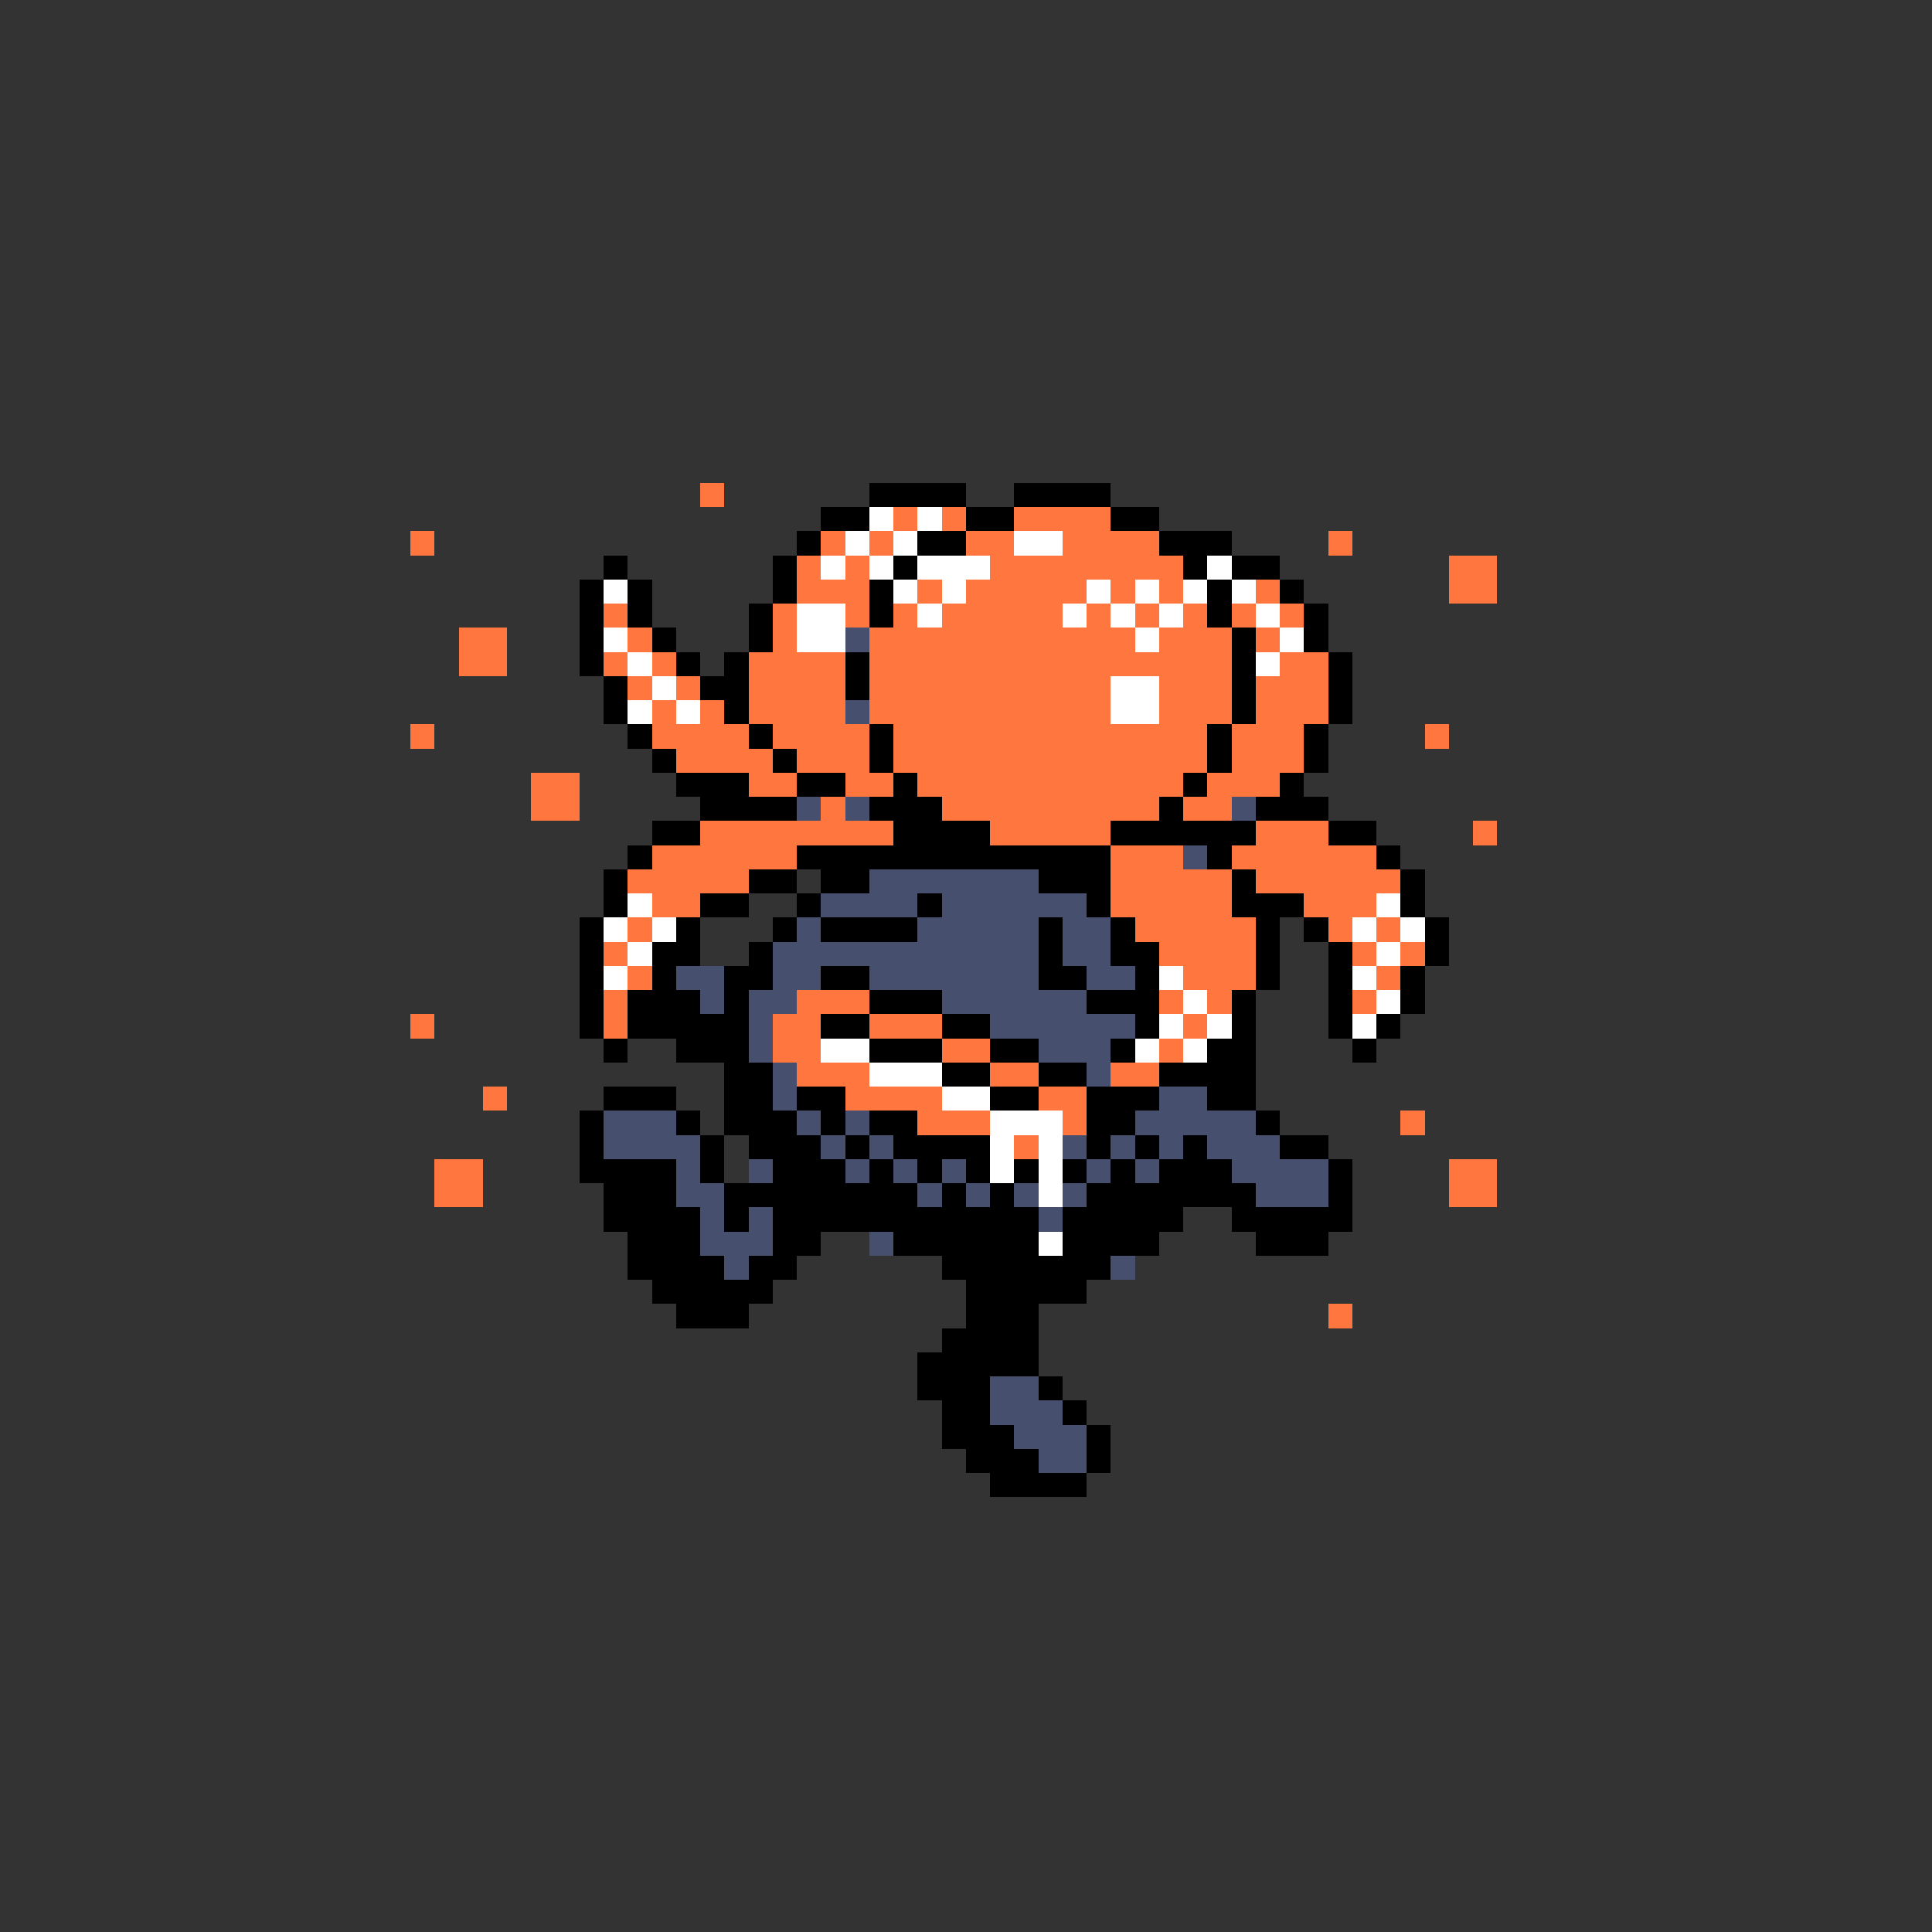 <svg xmlns="http://www.w3.org/2000/svg" viewBox="0 -0.5 80 80" shape-rendering="crispEdges">
<rect x="0" y="-0.5" width="80" height="80" fill="#333333" stroke="none"/>
<path stroke="#ff773f" d="M29 20h1M37 21h1M39 21h1M42 21h4M17 22h1M34 22h1M36 22h1M40 22h2M44 22h4M55 22h1M33 23h1M35 23h1M41 23h8M60 23h2M33 24h3M38 24h1M40 24h5M46 24h1M48 24h1M52 24h1M60 24h2M25 25h1M32 25h1M35 25h1M37 25h1M39 25h5M45 25h1M47 25h1M49 25h1M51 25h1M53 25h1M19 26h2M26 26h1M32 26h1M36 26h11M48 26h3M52 26h1M19 27h2M25 27h1M27 27h1M31 27h4M36 27h15M53 27h2M26 28h1M28 28h1M31 28h4M36 28h10M48 28h3M52 28h3M27 29h1M29 29h1M31 29h4M36 29h10M48 29h3M52 29h3M17 30h1M27 30h4M32 30h4M37 30h13M51 30h3M59 30h1M28 31h4M33 31h3M37 31h13M51 31h3M22 32h2M31 32h2M35 32h2M38 32h11M50 32h3M22 33h2M34 33h1M39 33h9M49 33h2M29 34h8M41 34h5M52 34h3M61 34h1M27 35h6M46 35h3M51 35h6M26 36h5M46 36h5M52 36h6M27 37h2M46 37h5M54 37h3M26 38h1M47 38h5M55 38h1M57 38h1M25 39h1M48 39h4M56 39h1M58 39h1M26 40h1M49 40h3M57 40h1M25 41h1M33 41h3M48 41h1M50 41h1M56 41h1M17 42h1M25 42h1M32 42h2M36 42h3M49 42h1M32 43h2M39 43h2M48 43h1M33 44h3M41 44h2M46 44h2M20 45h1M35 45h4M43 45h2M38 46h3M44 46h1M58 46h1M42 47h1M18 48h2M60 48h2M18 49h2M60 49h2M55 54h1" />
<path stroke="#000000" d="M36 20h4M42 20h4M34 21h2M40 21h2M46 21h2M33 22h1M38 22h2M48 22h3M25 23h1M32 23h1M37 23h1M49 23h1M51 23h2M24 24h1M26 24h1M32 24h1M36 24h1M50 24h1M53 24h1M24 25h1M26 25h1M31 25h1M36 25h1M50 25h1M54 25h1M24 26h1M27 26h1M31 26h1M51 26h1M54 26h1M24 27h1M28 27h1M30 27h1M35 27h1M51 27h1M55 27h1M25 28h1M29 28h2M35 28h1M51 28h1M55 28h1M25 29h1M30 29h1M51 29h1M55 29h1M26 30h1M31 30h1M36 30h1M50 30h1M54 30h1M27 31h1M32 31h1M36 31h1M50 31h1M54 31h1M28 32h3M33 32h2M37 32h1M49 32h1M53 32h1M29 33h4M36 33h3M48 33h1M52 33h3M27 34h2M37 34h4M46 34h6M55 34h2M26 35h1M33 35h13M50 35h1M57 35h1M25 36h1M31 36h2M34 36h2M43 36h3M51 36h1M58 36h1M25 37h1M29 37h2M33 37h1M38 37h1M45 37h1M51 37h3M58 37h1M24 38h1M28 38h1M32 38h1M34 38h4M43 38h1M46 38h1M52 38h1M54 38h1M59 38h1M24 39h1M27 39h2M31 39h1M43 39h1M46 39h2M52 39h1M55 39h1M59 39h1M24 40h1M27 40h1M30 40h2M34 40h2M43 40h2M47 40h1M52 40h1M55 40h1M58 40h1M24 41h1M26 41h3M30 41h1M36 41h3M45 41h3M51 41h1M55 41h1M58 41h1M24 42h1M26 42h5M34 42h2M39 42h2M47 42h1M51 42h1M55 42h1M57 42h1M25 43h1M28 43h3M36 43h3M41 43h2M46 43h1M50 43h2M56 43h1M30 44h2M39 44h2M43 44h2M48 44h4M25 45h3M30 45h2M33 45h2M41 45h2M45 45h3M50 45h2M24 46h1M28 46h1M30 46h3M34 46h1M36 46h2M45 46h2M52 46h1M24 47h1M29 47h1M31 47h3M35 47h1M37 47h4M45 47h1M47 47h1M49 47h1M53 47h2M24 48h4M29 48h1M32 48h3M36 48h1M38 48h1M40 48h1M42 48h1M44 48h1M46 48h1M48 48h3M55 48h1M25 49h3M30 49h8M39 49h1M41 49h1M45 49h7M55 49h1M25 50h4M30 50h1M32 50h11M44 50h5M51 50h5M26 51h3M32 51h2M37 51h6M44 51h4M52 51h3M26 52h4M31 52h2M39 52h7M27 53h5M40 53h5M28 54h3M40 54h3M39 55h4M38 56h5M38 57h3M43 57h1M39 58h2M44 58h1M39 59h3M45 59h1M40 60h3M45 60h1M41 61h4" />
<path stroke="#ffffff" d="M36 21h1M38 21h1M35 22h1M37 22h1M42 22h2M34 23h1M36 23h1M38 23h3M50 23h1M25 24h1M37 24h1M39 24h1M45 24h1M47 24h1M49 24h1M51 24h1M33 25h2M38 25h1M44 25h1M46 25h1M48 25h1M52 25h1M25 26h1M33 26h2M47 26h1M53 26h1M26 27h1M52 27h1M27 28h1M46 28h2M26 29h1M28 29h1M46 29h2M26 37h1M57 37h1M25 38h1M27 38h1M56 38h1M58 38h1M26 39h1M57 39h1M25 40h1M48 40h1M56 40h1M49 41h1M57 41h1M48 42h1M50 42h1M56 42h1M34 43h2M47 43h1M49 43h1M36 44h3M39 45h2M41 46h3M41 47h1M43 47h1M41 48h1M43 48h1M43 49h1M43 51h1" />
<path stroke="#474f6f" d="M35 26h1M35 29h1M33 33h1M35 33h1M51 33h1M49 35h1M36 36h7M34 37h4M39 37h6M33 38h1M38 38h5M44 38h2M32 39h11M44 39h2M28 40h2M32 40h2M36 40h7M45 40h2M29 41h1M31 41h2M39 41h6M31 42h1M41 42h6M31 43h1M43 43h3M32 44h1M45 44h1M32 45h1M48 45h2M25 46h3M33 46h1M35 46h1M47 46h5M25 47h4M34 47h1M36 47h1M44 47h1M46 47h1M48 47h1M50 47h3M28 48h1M31 48h1M35 48h1M37 48h1M39 48h1M45 48h1M47 48h1M51 48h4M28 49h2M38 49h1M40 49h1M42 49h1M44 49h1M52 49h3M29 50h1M31 50h1M43 50h1M29 51h3M36 51h1M30 52h1M46 52h1M41 57h2M41 58h3M42 59h3M43 60h2" />
</svg>
